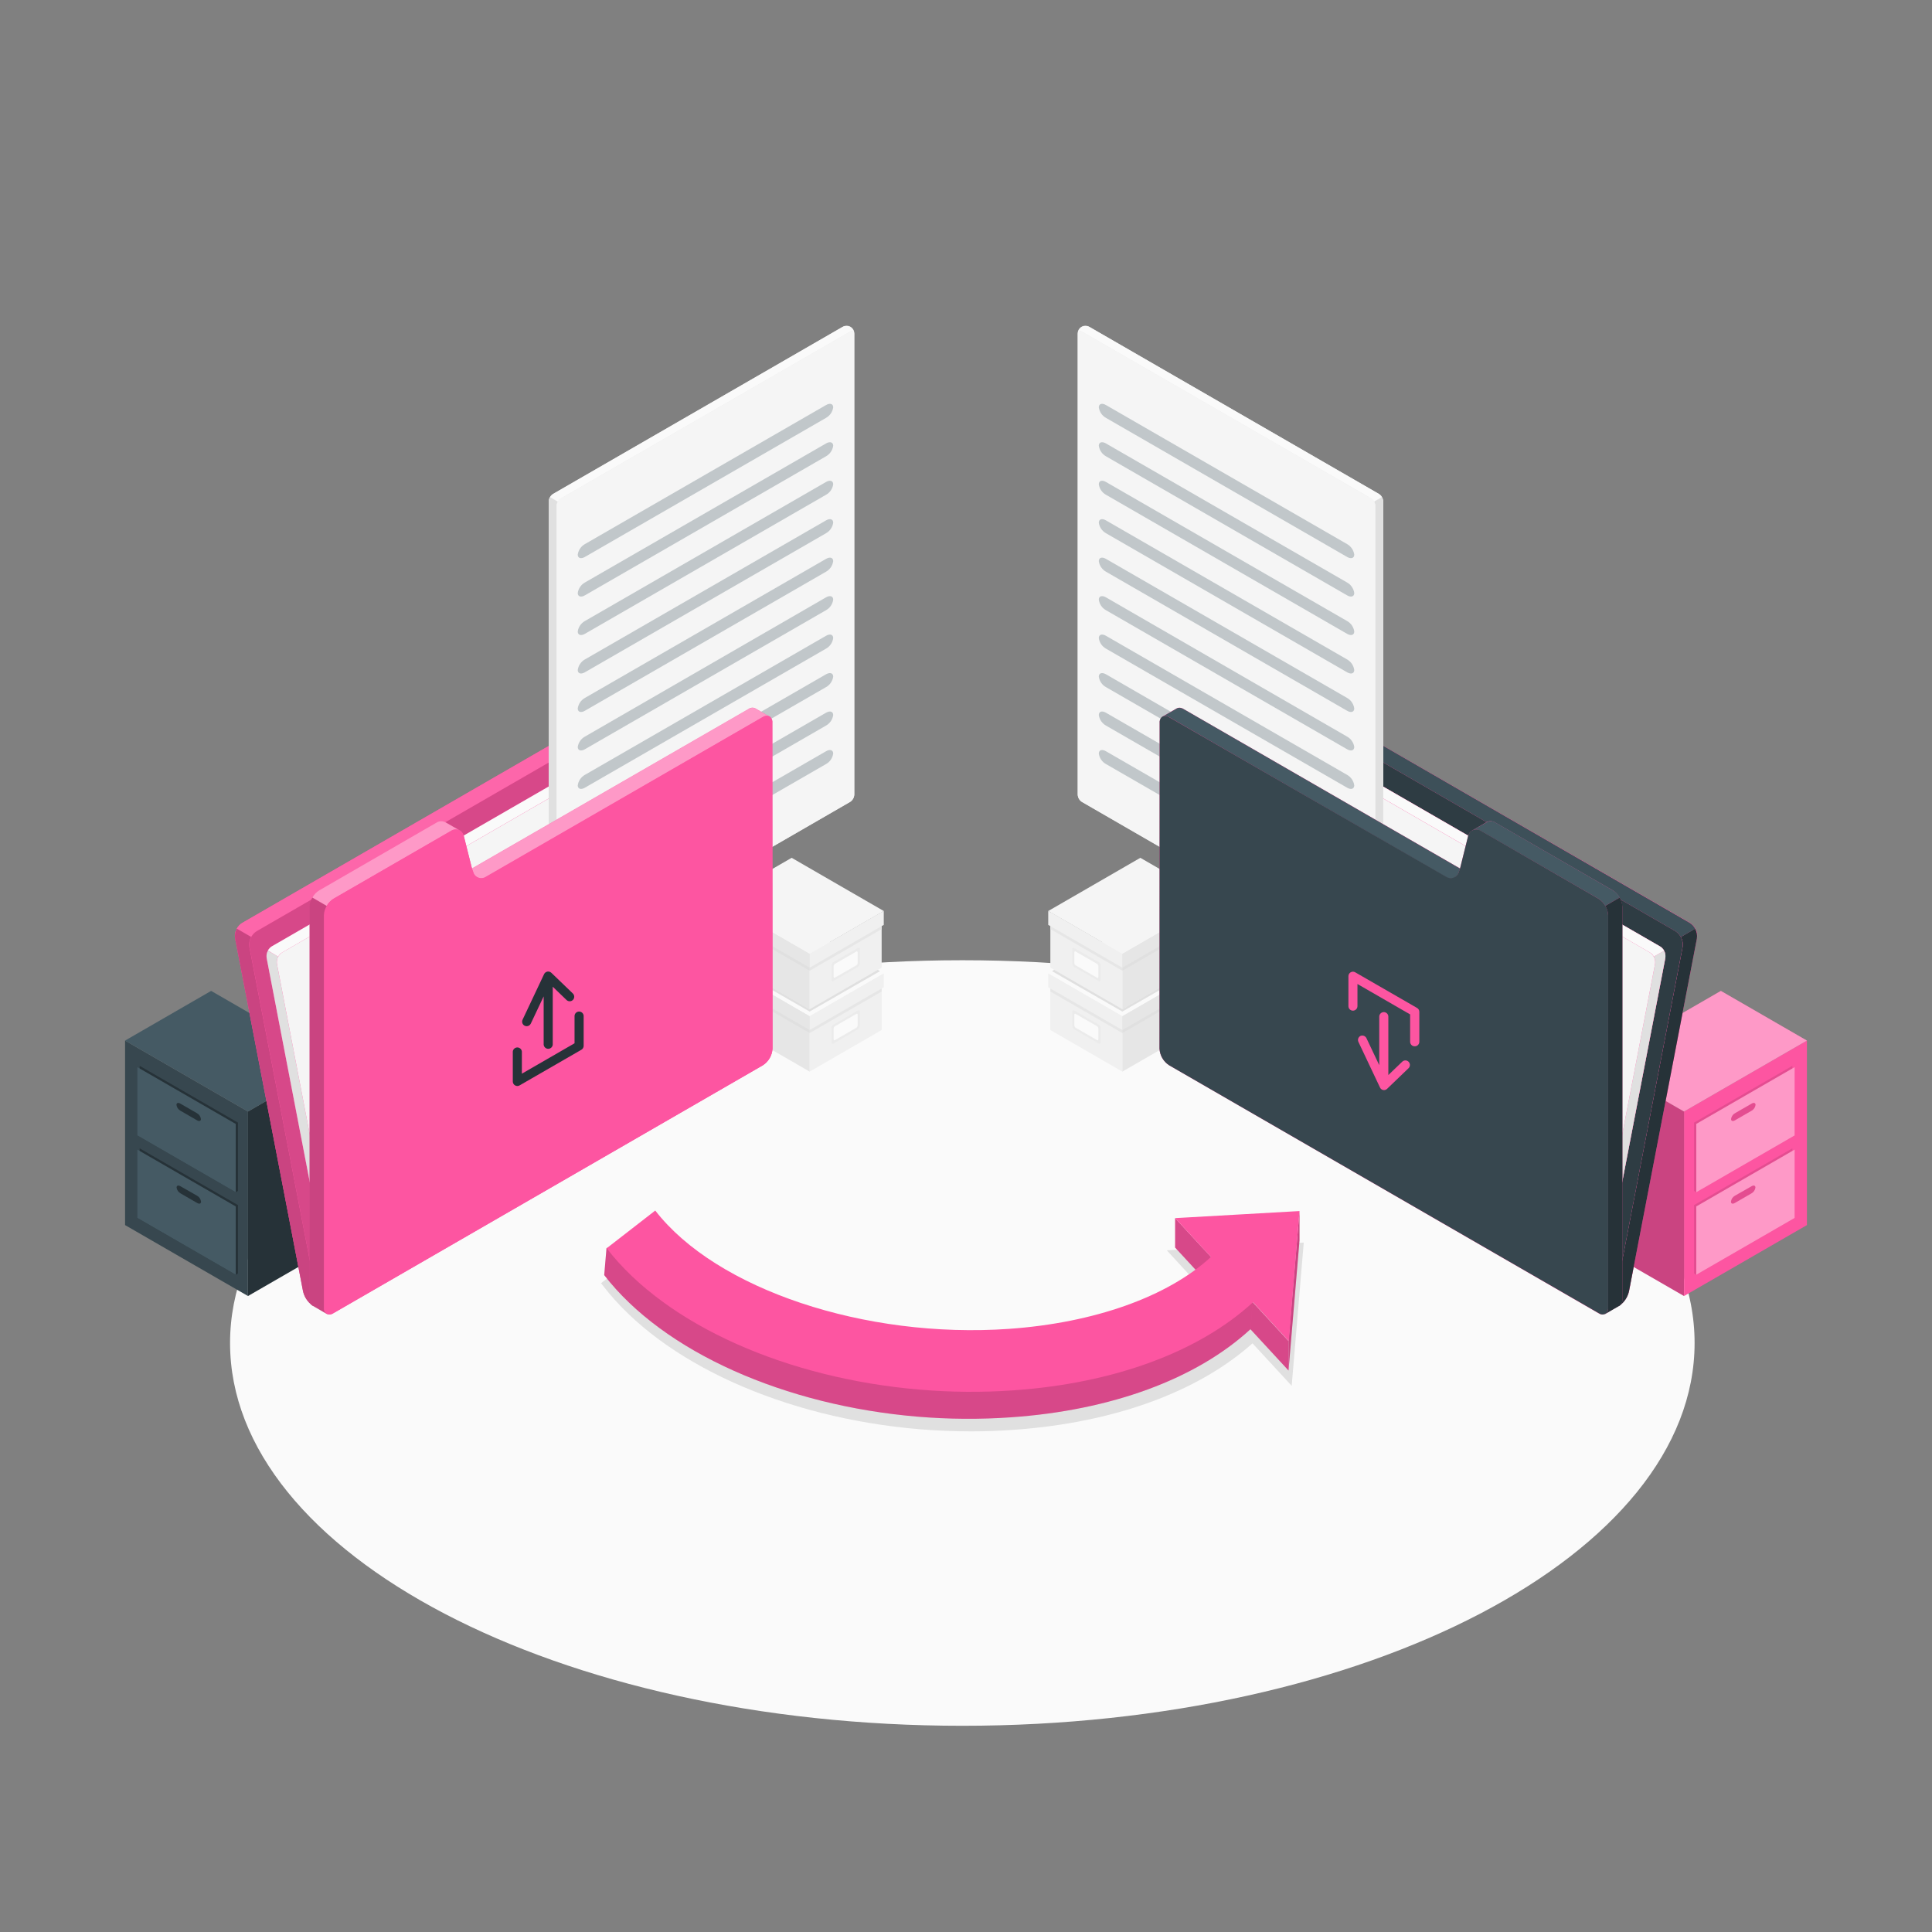 <svg width="118" height="118" viewBox="0 0 118 118" fill="none" xmlns="http://www.w3.org/2000/svg">
<rect x="0" y="0" width="118" height="118" fill="#808080" stroke="none"/>
<path d="M58.776 105.405C83.476 105.405 103.5 94.938 103.5 82.026C103.5 69.115 83.476 58.648 58.776 58.648C34.075 58.648 14.051 69.115 14.051 82.026C14.051 94.938 34.075 105.405 58.776 105.405Z" fill="#FAFAFA"/>
<path d="M59.319 87.424C58.271 87.424 57.206 87.379 56.156 87.292C47.875 86.598 40.481 83.254 36.856 78.56L36.71 78.373L40.063 75.777L40.207 75.964C43.542 80.278 51.231 83.176 59.34 83.176C60.097 83.176 60.86 83.15 61.603 83.098C66.646 82.746 71.008 81.229 73.623 78.928L71.263 76.365L79.629 75.893L78.892 84.641L76.499 82.045C73.158 85.031 67.987 86.905 61.905 87.329C61.051 87.393 60.18 87.424 59.319 87.424Z" fill="#E0E0E0"/>
<path d="M49.451 65.45V62.066L53.848 59.526V62.91L49.451 65.45Z" fill="#F0F0F0"/>
<path d="M49.451 62.066L43.957 58.891V62.276L49.451 65.45V62.066Z" fill="#E6E6E6"/>
<path d="M49.451 62.066L53.978 59.451L48.352 56.201L43.825 58.816L49.451 62.066Z" fill="#FAFAFA"/>
<path d="M49.451 62.066V62.91L53.978 60.298V59.451L49.451 62.066Z" fill="#F0F0F0"/>
<path d="M49.451 62.91L53.848 60.373V60.56L49.451 63.097V62.91Z" fill="#E6E6E6"/>
<path d="M43.825 58.816L49.451 62.066V62.91L43.825 59.663V58.816Z" fill="#E6E6E6"/>
<path d="M49.451 62.91L43.957 59.739V59.925L49.451 63.097V62.91Z" fill="#E0E0E0"/>
<path d="M50.898 62.58L52.401 61.712C52.465 61.676 52.517 61.712 52.517 61.78V62.667C52.515 62.708 52.504 62.747 52.483 62.783C52.463 62.818 52.435 62.848 52.401 62.87L50.898 63.739C50.834 63.777 50.782 63.739 50.782 63.67V62.776C50.786 62.737 50.798 62.699 50.818 62.665C50.838 62.631 50.865 62.602 50.898 62.58Z" fill="#EBEBEB"/>
<path d="M50.995 62.679L52.305 61.924C52.347 61.9 52.383 61.924 52.383 61.969V62.634C52.381 62.662 52.373 62.688 52.359 62.712C52.346 62.736 52.327 62.756 52.305 62.771L50.995 63.526C50.952 63.552 50.917 63.526 50.917 63.482V62.816C50.919 62.789 50.927 62.762 50.94 62.739C50.954 62.715 50.972 62.695 50.995 62.679Z" fill="#FAFAFA"/>
<path d="M49.451 61.641V58.257L53.848 55.717V59.102L49.451 61.641Z" fill="#F0F0F0"/>
<path d="M49.451 58.257L43.957 55.082V58.467L49.451 61.641V58.257Z" fill="#E6E6E6"/>
<path d="M49.451 58.257L53.978 55.642L48.352 52.392L43.825 55.007L49.451 58.257Z" fill="#F5F5F5"/>
<path d="M49.451 58.257V59.101L53.978 56.489V55.642L49.451 58.257Z" fill="#F0F0F0"/>
<path d="M49.451 59.102L53.848 56.565V56.748L49.451 59.288V59.102Z" fill="#E6E6E6"/>
<path d="M43.825 55.007L49.451 58.257V59.101L43.825 55.854V55.007Z" fill="#E6E6E6"/>
<path d="M49.451 59.102L43.957 55.93V56.116L49.451 59.288V59.102Z" fill="#E0E0E0"/>
<path d="M50.898 58.764L52.401 57.895C52.465 57.858 52.517 57.895 52.517 57.964V58.851C52.515 58.892 52.504 58.931 52.483 58.967C52.463 59.002 52.435 59.032 52.401 59.054L50.898 59.92C50.834 59.958 50.782 59.92 50.782 59.854V58.967C50.784 58.926 50.796 58.887 50.816 58.851C50.836 58.816 50.864 58.786 50.898 58.764Z" fill="#EBEBEB"/>
<path d="M50.995 58.87L52.305 58.115C52.347 58.089 52.383 58.115 52.383 58.16V58.825C52.381 58.852 52.373 58.879 52.36 58.902C52.346 58.925 52.327 58.945 52.305 58.96L50.995 59.708C50.952 59.732 50.917 59.708 50.917 59.663V59C50.919 58.974 50.928 58.949 50.941 58.926C50.955 58.904 50.973 58.885 50.995 58.87Z" fill="#FAFAFA"/>
<path d="M53.612 59.238L49.451 61.641L44.193 58.601L44.066 58.679L49.451 61.778L53.74 59.314L53.612 59.238Z" fill="#E0E0E0"/>
<path opacity="0.5" d="M53.612 59.238L49.451 61.641L44.193 58.601L44.066 58.679L49.451 61.778L53.74 59.314L53.612 59.238Z" fill="#E0E0E0"/>
<path d="M68.549 65.45V62.066L64.152 59.526V62.91L68.549 65.45Z" fill="#F0F0F0"/>
<path d="M68.549 62.066L74.043 58.891V62.276L68.549 65.45V62.066Z" fill="#E6E6E6"/>
<path d="M68.549 62.066L64.022 59.451L69.648 56.201L74.175 58.816L68.549 62.066Z" fill="#FAFAFA"/>
<path d="M68.549 62.066V62.91L64.022 60.298V59.451L68.549 62.066Z" fill="#F0F0F0"/>
<path d="M68.549 62.91L64.152 60.373V60.56L68.549 63.097V62.91Z" fill="#E6E6E6"/>
<path d="M74.175 58.816L68.549 62.066V62.91L74.175 59.663V58.816Z" fill="#E6E6E6"/>
<path d="M68.549 62.91L74.045 59.739L74.043 59.925L68.549 63.097V62.91Z" fill="#E0E0E0"/>
<path d="M67.102 62.58L65.608 61.712C65.544 61.676 65.492 61.712 65.492 61.78V62.667C65.494 62.708 65.506 62.747 65.526 62.783C65.546 62.818 65.574 62.848 65.608 62.87L67.111 63.739C67.175 63.777 67.227 63.739 67.227 63.67V62.776C67.223 62.736 67.209 62.697 67.188 62.663C67.166 62.629 67.136 62.601 67.102 62.58Z" fill="#EBEBEB"/>
<path d="M67.005 62.679L65.695 61.924C65.653 61.9 65.617 61.924 65.617 61.969V62.634C65.619 62.662 65.627 62.688 65.641 62.712C65.654 62.736 65.673 62.756 65.695 62.771L67.005 63.526C67.048 63.552 67.083 63.526 67.083 63.482V62.816C67.081 62.789 67.073 62.762 67.06 62.739C67.046 62.715 67.028 62.695 67.005 62.679Z" fill="#FAFAFA"/>
<path d="M68.549 61.641V58.257L64.152 55.717V59.102L68.549 61.641Z" fill="#F0F0F0"/>
<path d="M68.549 58.257L74.043 55.082V58.467L68.549 61.641V58.257Z" fill="#E6E6E6"/>
<path d="M68.549 58.257L64.022 55.642L69.648 52.392L74.175 55.007L68.549 58.257Z" fill="#F5F5F5"/>
<path d="M68.549 58.257V59.101L64.022 56.489V55.642L68.549 58.257Z" fill="#F0F0F0"/>
<path d="M68.549 59.102L64.152 56.565V56.748L68.549 59.288V59.102Z" fill="#E6E6E6"/>
<path d="M74.175 55.007L68.549 58.257V59.101L74.175 55.854V55.007Z" fill="#E6E6E6"/>
<path d="M68.549 59.102L74.045 55.93L74.043 56.116L68.549 59.288V59.102Z" fill="#E0E0E0"/>
<path d="M67.102 58.764L65.608 57.903C65.544 57.865 65.492 57.903 65.492 57.971V58.858C65.494 58.899 65.506 58.938 65.526 58.974C65.546 59.009 65.574 59.039 65.608 59.061L67.111 59.928C67.175 59.965 67.227 59.928 67.227 59.861V58.974C67.225 58.931 67.213 58.89 67.191 58.853C67.169 58.816 67.139 58.786 67.102 58.764Z" fill="#EBEBEB"/>
<path d="M67.005 58.87L65.695 58.115C65.653 58.089 65.617 58.115 65.617 58.16V58.825C65.619 58.852 65.627 58.879 65.64 58.902C65.654 58.925 65.673 58.945 65.695 58.96L67.005 59.717C67.048 59.741 67.083 59.717 67.083 59.672V59C67.081 58.974 67.072 58.949 67.059 58.926C67.045 58.904 67.027 58.885 67.005 58.87Z" fill="#FAFAFA"/>
<path d="M64.388 59.238L68.549 61.641L73.807 58.601L73.934 58.679L68.549 61.778L64.26 59.314L64.388 59.238Z" fill="#E0E0E0"/>
<path opacity="0.5" d="M64.388 59.238L68.549 61.641L73.807 58.601L73.934 58.679L68.549 61.778L64.26 59.314L64.388 59.238Z" fill="#E0E0E0"/>
<path d="M15.146 79.157L20.402 76.124V64.855L15.146 67.888V79.157Z" fill="#263238"/>
<path d="M15.146 67.888L7.639 63.555V74.824L15.146 79.157V67.888Z" fill="#37474F"/>
<path d="M7.639 63.555L15.146 67.888L20.402 64.855L12.895 60.52L7.639 63.555Z" fill="#455A64"/>
<path d="M14.535 73.604L8.529 70.137V74.309L8.39 74.39L14.396 77.856L14.535 77.776V73.604Z" fill="#263238"/>
<path d="M14.396 73.684L8.39 70.215V74.39L14.396 77.856V73.684Z" fill="#455A64"/>
<path d="M12.036 73.03L11.021 72.452C10.889 72.374 10.785 72.409 10.785 72.53C10.794 72.603 10.82 72.674 10.861 72.735C10.902 72.796 10.957 72.847 11.021 72.884L12.043 73.474C12.175 73.552 12.279 73.516 12.279 73.396C12.271 73.32 12.245 73.247 12.203 73.183C12.16 73.119 12.103 73.067 12.036 73.03Z" fill="#263238"/>
<path d="M14.535 68.565L8.529 65.098V69.271L8.39 69.351L14.396 72.818L14.535 72.737V68.565Z" fill="#263238"/>
<path d="M14.396 68.645L8.39 65.178V69.351L14.396 72.818V68.645Z" fill="#455A64"/>
<path d="M12.036 67.994L11.014 67.404C10.882 67.326 10.778 67.362 10.778 67.482C10.787 67.555 10.813 67.625 10.854 67.687C10.895 67.748 10.95 67.799 11.014 67.836L12.036 68.426C12.168 68.504 12.272 68.468 12.272 68.348C12.263 68.275 12.237 68.204 12.196 68.143C12.155 68.081 12.1 68.03 12.036 67.994Z" fill="#263238"/>
<path d="M102.854 79.157L97.598 76.124V64.855L102.854 67.888V79.157Z" fill="#FD55A1"/>
<g opacity="0.2">
<path d="M102.854 79.157L97.598 76.124V64.855L102.854 67.888V79.157Z" fill="black"/>
</g>
<path d="M102.854 67.888L110.361 63.555V74.824L102.854 79.157V67.888Z" fill="#FD55A1"/>
<path d="M110.361 63.555L102.854 67.888L97.598 64.855L105.105 60.52L110.361 63.555Z" fill="#FD55A1"/>
<g opacity="0.4">
<path d="M110.361 63.555L102.854 67.888L97.598 64.855L105.105 60.52L110.361 63.555Z" fill="white"/>
</g>
<path d="M103.467 73.604L109.471 70.137V74.309L109.608 74.39L103.604 77.856L103.465 77.776L103.467 73.604Z" fill="#FD55A1"/>
<g opacity="0.1">
<path d="M103.467 73.604L109.471 70.137V74.309L109.608 74.39L103.604 77.856L103.465 77.776L103.467 73.604Z" fill="black"/>
</g>
<path d="M103.604 73.684L109.61 70.215L109.608 74.39L103.604 77.856V73.684Z" fill="#FD55A1"/>
<g opacity="0.4">
<path d="M103.604 73.684L109.61 70.215L109.608 74.39L103.604 77.856V73.684Z" fill="white"/>
</g>
<path d="M105.964 73.03L106.979 72.452C107.111 72.374 107.215 72.409 107.215 72.53C107.206 72.603 107.18 72.674 107.139 72.735C107.098 72.796 107.043 72.847 106.979 72.884L105.957 73.474C105.825 73.552 105.721 73.516 105.721 73.396C105.729 73.32 105.755 73.247 105.797 73.183C105.84 73.119 105.897 73.067 105.964 73.03Z" fill="#FD55A1"/>
<g opacity="0.1">
<path d="M105.964 73.03L106.979 72.452C107.111 72.374 107.215 72.409 107.215 72.53C107.206 72.603 107.18 72.674 107.139 72.735C107.098 72.796 107.043 72.847 106.979 72.884L105.957 73.474C105.825 73.552 105.721 73.516 105.721 73.396C105.729 73.32 105.755 73.247 105.797 73.183C105.84 73.119 105.897 73.067 105.964 73.03Z" fill="black"/>
</g>
<path d="M103.467 68.565L109.471 65.098V69.271L109.608 69.351L103.604 72.818L103.465 72.737L103.467 68.565Z" fill="#FD55A1"/>
<g opacity="0.1">
<path d="M103.467 68.565L109.471 65.098V69.271L109.608 69.351L103.604 72.818L103.465 72.737L103.467 68.565Z" fill="black"/>
</g>
<path d="M103.604 68.645L109.61 65.178L109.608 69.351L103.604 72.818V68.645Z" fill="#FD55A1"/>
<g opacity="0.4">
<path d="M103.604 68.645L109.61 65.178L109.608 69.351L103.604 72.818V68.645Z" fill="white"/>
</g>
<path d="M105.964 67.994L106.986 67.404C107.118 67.326 107.222 67.362 107.222 67.482C107.213 67.555 107.187 67.625 107.146 67.687C107.105 67.748 107.05 67.799 106.986 67.836L105.964 68.426C105.832 68.504 105.728 68.468 105.728 68.348C105.737 68.275 105.763 68.204 105.804 68.143C105.845 68.081 105.9 68.03 105.964 67.994Z" fill="#FD55A1"/>
<g opacity="0.1">
<path d="M105.964 67.994L106.986 67.404C107.118 67.326 107.222 67.362 107.222 67.482C107.213 67.555 107.187 67.625 107.146 67.687C107.105 67.748 107.05 67.799 106.986 67.836L105.964 68.426C105.832 68.504 105.728 68.468 105.728 68.348C105.737 68.275 105.763 68.204 105.804 68.143C105.845 68.081 105.9 68.03 105.964 67.994Z" fill="black"/>
</g>
<path d="M71.881 64.607L96.448 78.793L97.942 79.655L98.011 79.69C98.051 79.71 98.093 79.727 98.136 79.74C98.186 79.76 98.238 79.774 98.292 79.782C98.326 79.791 98.361 79.797 98.395 79.801C98.402 79.804 98.41 79.804 98.417 79.801C98.461 79.803 98.505 79.803 98.549 79.801C98.684 79.806 98.819 79.777 98.941 79.716C99.231 79.499 99.43 79.182 99.5 78.826L103.639 57.317C103.649 57.271 103.654 57.223 103.654 57.176C103.657 57.137 103.657 57.099 103.654 57.06C103.645 57.001 103.632 56.942 103.613 56.886C103.592 56.828 103.568 56.771 103.54 56.715L103.479 56.614C103.453 56.578 103.424 56.543 103.394 56.51C103.367 56.482 103.339 56.455 103.309 56.43C103.277 56.405 103.244 56.382 103.21 56.361L77.141 41.321C77.119 41.308 77.096 41.296 77.073 41.286L77 41.253C76.988 41.248 76.977 41.243 76.964 41.241C76.933 41.236 76.901 41.236 76.87 41.241C76.698 41.277 76.537 41.352 76.398 41.458L75.82 41.798C75.775 41.816 75.735 41.844 75.704 41.881C75.655 41.93 75.619 41.991 75.598 42.058C75.587 42.087 75.579 42.117 75.574 42.147L71.433 63.654C71.408 63.839 71.437 64.027 71.517 64.197C71.596 64.365 71.723 64.508 71.881 64.607Z" fill="#FD55A1"/>
<path d="M71.881 64.607L96.448 78.793L97.942 79.655L98.011 79.69C98.051 79.71 98.093 79.727 98.136 79.74C98.186 79.76 98.238 79.774 98.292 79.782C98.326 79.791 98.361 79.797 98.395 79.801C98.402 79.804 98.41 79.804 98.417 79.801C98.461 79.803 98.505 79.803 98.549 79.801C98.684 79.806 98.819 79.777 98.941 79.716C99.231 79.499 99.43 79.182 99.5 78.826L103.639 57.317C103.649 57.271 103.654 57.223 103.654 57.176C103.657 57.137 103.657 57.099 103.654 57.06C103.645 57.001 103.632 56.942 103.613 56.886C103.592 56.828 103.568 56.771 103.54 56.715L103.479 56.614C103.453 56.578 103.424 56.543 103.394 56.51C103.367 56.482 103.339 56.455 103.309 56.43C103.277 56.405 103.244 56.382 103.21 56.361L77.141 41.321C77.119 41.308 77.096 41.296 77.073 41.286L77 41.253C76.988 41.248 76.977 41.243 76.964 41.241C76.933 41.236 76.901 41.236 76.87 41.241C76.698 41.277 76.537 41.352 76.398 41.458L75.82 41.798C75.775 41.816 75.735 41.844 75.704 41.881C75.655 41.93 75.619 41.991 75.598 42.058C75.587 42.087 75.579 42.117 75.574 42.147L71.433 63.654C71.408 63.839 71.437 64.027 71.517 64.197C71.596 64.365 71.723 64.508 71.881 64.607Z" fill="#FD55A1"/>
<path d="M98.011 79.69C98.154 79.763 98.311 79.804 98.472 79.811C98.632 79.817 98.792 79.788 98.941 79.725C99.231 79.509 99.43 79.192 99.5 78.836L103.639 57.327C103.672 57.118 103.634 56.905 103.531 56.72L102.66 57.225C102.763 57.41 102.802 57.623 102.771 57.832L98.624 79.343C98.618 79.412 98.596 79.479 98.558 79.537C98.521 79.596 98.469 79.644 98.409 79.678C98.349 79.713 98.281 79.731 98.211 79.734C98.142 79.736 98.073 79.721 98.011 79.69Z" fill="#263238"/>
<path d="M76.407 41.449L75.829 41.788C75.899 41.758 75.976 41.745 76.052 41.752C76.129 41.758 76.202 41.784 76.266 41.826L102.325 56.876C102.464 56.961 102.578 57.083 102.653 57.228L103.531 56.723L103.469 56.621C103.443 56.585 103.415 56.55 103.385 56.517C103.33 56.459 103.268 56.41 103.2 56.369L77.141 41.321C77.096 41.295 77.049 41.272 77 41.253C76.988 41.248 76.977 41.243 76.964 41.241C76.933 41.236 76.901 41.236 76.87 41.241C76.703 41.276 76.545 41.347 76.407 41.449Z" fill="#37474F"/>
<path opacity="0.5" d="M76.407 41.449L75.829 41.788C75.899 41.758 75.976 41.745 76.052 41.752C76.129 41.758 76.202 41.784 76.266 41.826L102.325 56.876C102.464 56.961 102.578 57.083 102.653 57.228L103.531 56.723L103.469 56.621C103.443 56.585 103.415 56.55 103.385 56.517C103.33 56.459 103.268 56.41 103.2 56.369L77.141 41.321C77.096 41.295 77.049 41.272 77 41.253C76.988 41.248 76.977 41.243 76.964 41.241C76.933 41.236 76.901 41.236 76.87 41.241C76.703 41.276 76.545 41.347 76.407 41.449Z" fill="#455A64"/>
<path d="M98.624 79.341L102.764 57.834C102.79 57.649 102.763 57.46 102.685 57.289C102.607 57.119 102.482 56.975 102.325 56.874L76.266 41.829C76.204 41.784 76.131 41.756 76.055 41.748C75.979 41.74 75.902 41.753 75.833 41.785C75.763 41.816 75.703 41.866 75.659 41.928C75.615 41.991 75.588 42.064 75.581 42.14L71.442 63.649C71.415 63.834 71.443 64.024 71.52 64.194C71.598 64.364 71.723 64.508 71.881 64.61L97.94 79.655C98.002 79.699 98.075 79.726 98.151 79.733C98.227 79.741 98.304 79.728 98.373 79.696C98.442 79.664 98.502 79.614 98.546 79.552C98.591 79.49 98.617 79.417 98.624 79.341Z" fill="#FD55A1"/>
<path d="M98.624 79.341L102.764 57.834C102.79 57.649 102.763 57.46 102.685 57.289C102.607 57.119 102.482 56.975 102.325 56.874L76.266 41.829C76.204 41.784 76.131 41.756 76.055 41.748C75.979 41.74 75.902 41.753 75.833 41.785C75.763 41.816 75.703 41.866 75.659 41.928C75.615 41.991 75.588 42.064 75.581 42.14L71.442 63.649C71.415 63.834 71.443 64.024 71.52 64.194C71.598 64.364 71.723 64.508 71.881 64.61L97.94 79.655C98.002 79.699 98.075 79.726 98.151 79.733C98.227 79.741 98.304 79.728 98.373 79.696C98.442 79.664 98.502 79.614 98.546 79.552C98.591 79.49 98.617 79.417 98.624 79.341Z" fill="#37474F"/>
<path opacity="0.5" d="M98.624 79.341L102.764 57.834C102.79 57.649 102.763 57.46 102.685 57.289C102.607 57.119 102.482 56.975 102.325 56.874L76.266 41.829C76.204 41.784 76.131 41.756 76.055 41.748C75.979 41.74 75.902 41.753 75.833 41.785C75.763 41.816 75.703 41.866 75.659 41.928C75.615 41.991 75.588 42.064 75.581 42.14L71.442 63.649C71.415 63.834 71.443 64.024 71.52 64.194C71.598 64.364 71.723 64.508 71.881 64.61L97.94 79.655C98.002 79.699 98.075 79.726 98.151 79.733C98.227 79.741 98.304 79.728 98.373 79.696C98.442 79.664 98.502 79.614 98.546 79.552C98.591 79.49 98.617 79.417 98.624 79.341Z" fill="#263238"/>
<path d="M78.869 63.739L96.543 73.944L97.617 74.564L97.666 74.59C97.695 74.604 97.725 74.616 97.756 74.626C97.793 74.639 97.831 74.65 97.869 74.656C97.893 74.662 97.918 74.666 97.942 74.668C97.945 74.669 97.948 74.67 97.951 74.67C97.954 74.67 97.956 74.669 97.959 74.668C97.99 74.67 98.022 74.67 98.053 74.668C98.151 74.671 98.249 74.649 98.337 74.604C98.545 74.448 98.688 74.22 98.738 73.965L101.716 58.502C101.719 58.468 101.719 58.434 101.716 58.401C101.718 58.372 101.718 58.344 101.716 58.316C101.711 58.272 101.702 58.23 101.688 58.188C101.673 58.147 101.655 58.107 101.636 58.068C101.622 58.044 101.607 58.018 101.591 57.995C101.573 57.968 101.553 57.944 101.53 57.922C101.512 57.899 101.491 57.879 101.468 57.862C101.447 57.844 101.424 57.828 101.4 57.813L82.654 46.988L82.6 46.964L82.546 46.94C82.538 46.939 82.53 46.939 82.522 46.94C82.499 46.937 82.476 46.937 82.454 46.94C82.332 46.968 82.219 47.022 82.121 47.099L81.706 47.334C81.673 47.348 81.644 47.368 81.621 47.394C81.586 47.43 81.56 47.473 81.545 47.521C81.538 47.542 81.532 47.563 81.529 47.585L78.55 63.059C78.534 63.191 78.556 63.325 78.612 63.445C78.668 63.565 78.757 63.667 78.869 63.739Z" fill="#FD55A1"/>
<path d="M78.869 63.739L96.543 73.944L97.617 74.564L97.666 74.59C97.695 74.604 97.725 74.616 97.756 74.626C97.793 74.639 97.831 74.65 97.869 74.656C97.893 74.662 97.918 74.666 97.942 74.668C97.945 74.669 97.948 74.67 97.951 74.67C97.954 74.67 97.956 74.669 97.959 74.668C97.99 74.67 98.022 74.67 98.053 74.668C98.151 74.671 98.249 74.649 98.337 74.604C98.545 74.448 98.688 74.22 98.738 73.965L101.716 58.502C101.719 58.468 101.719 58.434 101.716 58.401C101.718 58.372 101.718 58.344 101.716 58.316C101.711 58.272 101.702 58.23 101.688 58.188C101.673 58.147 101.655 58.107 101.636 58.068C101.622 58.044 101.607 58.018 101.591 57.995C101.573 57.968 101.553 57.944 101.53 57.922C101.512 57.899 101.491 57.879 101.468 57.862C101.447 57.844 101.424 57.828 101.4 57.813L82.654 46.988L82.6 46.964L82.546 46.94C82.538 46.939 82.53 46.939 82.522 46.94C82.499 46.937 82.476 46.937 82.454 46.94C82.332 46.968 82.219 47.022 82.121 47.099L81.706 47.334C81.673 47.348 81.644 47.368 81.621 47.394C81.586 47.43 81.56 47.473 81.545 47.521C81.538 47.542 81.532 47.563 81.529 47.585L78.55 63.059C78.534 63.191 78.556 63.325 78.612 63.445C78.668 63.565 78.757 63.667 78.869 63.739Z" fill="#FD55A1"/>
<path d="M97.666 74.59C97.77 74.642 97.883 74.672 97.999 74.676C98.115 74.68 98.23 74.659 98.337 74.614C98.545 74.457 98.688 74.23 98.738 73.974L101.716 58.502C101.737 58.352 101.71 58.199 101.638 58.065L101.008 58.429C101.083 58.561 101.111 58.715 101.088 58.865L98.108 74.34C98.103 74.39 98.087 74.438 98.06 74.48C98.033 74.522 97.997 74.557 97.953 74.582C97.91 74.606 97.861 74.62 97.811 74.622C97.761 74.623 97.711 74.612 97.666 74.59Z" fill="#E0E0E0"/>
<path d="M82.128 47.08L81.713 47.316C81.763 47.293 81.817 47.284 81.872 47.289C81.927 47.294 81.979 47.313 82.024 47.344L100.772 58.176C100.873 58.236 100.955 58.324 101.008 58.429L101.64 58.065C101.626 58.042 101.612 58.016 101.596 57.992C101.578 57.966 101.557 57.941 101.534 57.919C101.497 57.877 101.453 57.84 101.404 57.811L82.654 46.988C82.621 46.969 82.586 46.952 82.55 46.938C82.543 46.937 82.535 46.937 82.527 46.938C82.504 46.935 82.481 46.935 82.458 46.938C82.339 46.961 82.227 47.009 82.128 47.08Z" fill="#FAFAFA"/>
<path d="M98.108 74.34L101.086 58.865C101.104 58.733 101.084 58.597 101.028 58.475C100.972 58.353 100.882 58.249 100.77 58.176L82.024 47.351C81.979 47.318 81.925 47.298 81.87 47.294C81.814 47.288 81.758 47.299 81.707 47.323C81.657 47.347 81.614 47.384 81.583 47.431C81.552 47.477 81.534 47.531 81.531 47.587L78.555 63.062C78.537 63.194 78.556 63.33 78.612 63.452C78.668 63.574 78.757 63.677 78.869 63.751L97.617 74.576C97.662 74.608 97.715 74.627 97.77 74.632C97.826 74.637 97.882 74.626 97.932 74.602C97.982 74.578 98.024 74.541 98.055 74.495C98.086 74.449 98.104 74.395 98.108 74.34Z" fill="#F5F5F5"/>
<path d="M84.252 59.189C84.323 59.141 84.381 59.076 84.422 59.001C84.463 58.926 84.486 58.842 84.488 58.757V30.619C84.484 30.53 84.458 30.444 84.414 30.367C84.369 30.291 84.308 30.225 84.233 30.177L66.552 19.973C66.479 19.924 66.393 19.897 66.305 19.894C66.217 19.892 66.13 19.914 66.054 19.958C65.978 20.002 65.916 20.067 65.875 20.144C65.833 20.222 65.815 20.31 65.82 20.398V48.536C65.825 48.624 65.85 48.71 65.895 48.787C65.939 48.864 66.001 48.929 66.075 48.977L83.745 59.182C83.822 59.224 83.909 59.246 83.997 59.248C84.086 59.249 84.173 59.229 84.252 59.189Z" fill="#EBEBEB"/>
<path d="M65.823 20.353C65.846 20.223 65.95 20.178 66.078 20.251L83.749 30.444C83.825 30.491 83.887 30.557 83.929 30.635L84.401 30.359C84.357 30.281 84.294 30.214 84.219 30.166L66.552 19.975C66.475 19.936 66.39 19.916 66.304 19.916C66.218 19.916 66.133 19.936 66.056 19.975C65.994 20.019 65.942 20.076 65.902 20.14C65.861 20.205 65.835 20.277 65.823 20.353Z" fill="#FAFAFA"/>
<path d="M83.78 59.198C83.852 59.231 83.931 59.249 84.01 59.249C84.09 59.249 84.168 59.231 84.24 59.198C84.311 59.15 84.369 59.086 84.41 59.011C84.451 58.935 84.474 58.852 84.476 58.766V30.619C84.473 30.53 84.448 30.444 84.403 30.369L83.931 30.645C83.978 30.72 84.004 30.806 84.007 30.895V59.033C84.016 59.182 83.905 59.252 83.78 59.198Z" fill="#E0E0E0"/>
<path d="M83.747 59.182L66.08 48.977C66.006 48.929 65.944 48.864 65.899 48.787C65.855 48.71 65.83 48.624 65.825 48.536V20.398C65.825 20.235 65.938 20.162 66.08 20.251L83.747 30.444C83.821 30.492 83.883 30.557 83.928 30.634C83.972 30.711 83.997 30.797 84.002 30.885V59.033C84.002 59.196 83.889 59.262 83.747 59.182Z" fill="#F5F5F5"/>
<g opacity="0.3">
<path d="M82.713 43.271C82.713 43.488 82.517 43.551 82.279 43.412L67.546 34.916C67.429 34.85 67.329 34.757 67.254 34.646C67.178 34.535 67.13 34.407 67.111 34.274C67.111 34.057 67.307 33.993 67.546 34.133L82.279 42.629C82.396 42.695 82.496 42.788 82.571 42.899C82.646 43.01 82.695 43.138 82.713 43.271Z" fill="#455A64"/>
<path d="M82.713 45.621C82.713 45.836 82.517 45.9 82.279 45.763L67.546 37.267C67.428 37.201 67.328 37.108 67.253 36.997C67.177 36.886 67.129 36.758 67.111 36.625C67.111 36.408 67.307 36.346 67.546 36.483L82.279 44.991C82.395 45.056 82.494 45.146 82.569 45.256C82.645 45.365 82.694 45.49 82.713 45.621Z" fill="#455A64"/>
<path d="M82.713 47.969C82.713 48.187 82.517 48.25 82.279 48.111L67.546 39.615C67.429 39.548 67.329 39.456 67.254 39.345C67.178 39.233 67.13 39.106 67.111 38.973C67.111 38.756 67.307 38.692 67.546 38.831L82.279 47.327C82.396 47.394 82.496 47.486 82.571 47.598C82.646 47.709 82.695 47.836 82.713 47.969Z" fill="#455A64"/>
<path d="M82.713 50.32C82.713 50.537 82.517 50.598 82.279 50.462L67.546 41.965C67.428 41.9 67.328 41.807 67.253 41.696C67.177 41.584 67.129 41.457 67.111 41.324C67.111 41.109 67.307 41.045 67.546 41.182L82.279 49.69C82.395 49.755 82.494 49.845 82.569 49.955C82.645 50.064 82.694 50.189 82.713 50.32Z" fill="#455A64"/>
<path d="M82.713 36.221C82.713 36.438 82.517 36.502 82.279 36.363L67.546 27.867C67.429 27.8 67.329 27.708 67.254 27.597C67.178 27.485 67.13 27.358 67.111 27.225C67.111 27.008 67.307 26.944 67.546 27.083L82.279 35.579C82.396 35.646 82.496 35.738 82.571 35.85C82.646 35.961 82.695 36.088 82.713 36.221Z" fill="#455A64"/>
<path d="M82.713 38.572C82.713 38.789 82.517 38.85 82.279 38.713L67.546 30.217C67.428 30.151 67.328 30.059 67.253 29.948C67.177 29.836 67.129 29.709 67.111 29.576C67.111 29.361 67.307 29.297 67.546 29.436L82.279 37.932C82.396 37.998 82.496 38.09 82.571 38.201C82.646 38.312 82.695 38.439 82.713 38.572Z" fill="#455A64"/>
<path d="M82.713 33.875C82.713 34.093 82.517 34.156 82.279 34.017L67.546 25.521C67.429 25.454 67.329 25.362 67.254 25.251C67.178 25.139 67.13 25.012 67.111 24.879C67.111 24.662 67.307 24.598 67.546 24.738L82.279 33.233C82.396 33.3 82.496 33.392 82.571 33.504C82.646 33.615 82.695 33.742 82.713 33.875Z" fill="#455A64"/>
<path d="M82.713 40.922C82.713 41.137 82.517 41.201 82.279 41.062L67.546 32.566C67.429 32.499 67.329 32.407 67.253 32.295C67.178 32.184 67.129 32.057 67.111 31.924C67.111 31.707 67.307 31.643 67.546 31.782L82.279 40.278C82.396 40.345 82.496 40.438 82.572 40.549C82.647 40.661 82.695 40.789 82.713 40.922Z" fill="#455A64"/>
<path d="M82.713 52.67C82.713 52.885 82.517 52.949 82.279 52.81L67.546 44.314C67.429 44.247 67.329 44.155 67.254 44.043C67.178 43.932 67.13 43.805 67.111 43.672C67.111 43.455 67.307 43.391 67.546 43.53L82.279 52.026C82.396 52.093 82.496 52.186 82.572 52.297C82.647 52.409 82.695 52.537 82.713 52.67Z" fill="#455A64"/>
<path d="M82.713 55.019C82.713 55.236 82.517 55.3 82.279 55.16L67.546 46.664C67.428 46.598 67.328 46.506 67.253 46.394C67.177 46.283 67.129 46.156 67.111 46.022C67.111 45.808 67.307 45.744 67.546 45.883L82.279 54.379C82.396 54.445 82.496 54.537 82.571 54.648C82.646 54.759 82.695 54.886 82.713 55.019Z" fill="#455A64"/>
</g>
<path d="M70.828 44.144C70.822 44.074 70.833 44.003 70.861 43.939C70.889 43.874 70.933 43.818 70.989 43.776C71.001 43.766 71.015 43.757 71.029 43.75L71.874 43.259C71.94 43.229 72.013 43.217 72.085 43.224C72.157 43.232 72.226 43.258 72.284 43.301L89.175 53.041L89.668 51.056C89.704 50.923 89.788 50.807 89.904 50.733L90.782 50.221C90.864 50.174 90.957 50.151 91.051 50.154C91.145 50.156 91.236 50.184 91.316 50.235L98.502 54.382C98.672 54.492 98.814 54.642 98.915 54.818C99.017 54.994 99.076 55.191 99.087 55.394V79.36C99.094 79.43 99.083 79.5 99.055 79.564C99.028 79.629 98.984 79.685 98.929 79.728L98.025 80.254C97.96 80.28 97.889 80.289 97.819 80.28C97.75 80.272 97.683 80.246 97.626 80.205L71.402 65.061C71.231 64.95 71.09 64.8 70.988 64.624C70.886 64.448 70.828 64.251 70.817 64.048L70.828 44.144Z" fill="#FD55A1"/>
<path d="M89.916 50.724C89.998 50.68 90.089 50.66 90.181 50.664C90.273 50.668 90.363 50.697 90.44 50.747L97.633 54.894C97.805 55.003 97.947 55.153 98.046 55.33L98.922 54.821C98.824 54.642 98.682 54.491 98.509 54.384L91.332 50.237C91.252 50.187 91.16 50.159 91.066 50.156C90.972 50.154 90.879 50.177 90.796 50.223L89.916 50.724Z" fill="#455A64"/>
<path d="M71.036 43.75C71.1 43.73 71.168 43.724 71.235 43.734C71.302 43.744 71.365 43.769 71.421 43.806L88.321 53.572C88.389 53.618 88.468 53.646 88.55 53.654C88.632 53.663 88.714 53.652 88.791 53.621C88.868 53.591 88.936 53.542 88.989 53.48C89.043 53.418 89.081 53.343 89.099 53.263L89.177 53.05L72.289 43.308C72.211 43.26 72.121 43.233 72.03 43.23C71.977 43.23 71.925 43.243 71.879 43.268L71.036 43.75Z" fill="#455A64"/>
<path d="M70.828 44.146L70.817 64.048C70.828 64.251 70.886 64.448 70.988 64.624C71.09 64.8 71.231 64.95 71.402 65.061L97.704 80.24C97.757 80.27 97.816 80.286 97.877 80.286C97.937 80.286 97.997 80.27 98.049 80.24C98.102 80.209 98.145 80.166 98.175 80.113C98.205 80.06 98.221 80.001 98.221 79.94V55.906C98.214 55.703 98.156 55.506 98.051 55.333C97.951 55.155 97.81 55.005 97.638 54.896L90.449 50.74C90.372 50.69 90.282 50.662 90.191 50.658C90.099 50.654 90.007 50.674 89.925 50.716H89.909C89.792 50.79 89.708 50.906 89.673 51.04L89.18 53.022L89.102 53.237C89.083 53.317 89.045 53.392 88.992 53.454C88.938 53.517 88.87 53.565 88.793 53.595C88.717 53.626 88.634 53.637 88.552 53.629C88.47 53.62 88.392 53.592 88.323 53.546L71.414 43.809C71.359 43.77 71.295 43.745 71.229 43.736C71.163 43.726 71.095 43.731 71.031 43.752L71.008 43.766H70.993C70.935 43.81 70.889 43.868 70.861 43.934C70.832 44.001 70.82 44.074 70.828 44.146Z" fill="#37474F"/>
<path d="M83.086 63.274C83.153 63.243 83.229 63.24 83.298 63.264C83.368 63.289 83.424 63.34 83.457 63.406L84.24 65.058V62.12C84.237 62.081 84.241 62.042 84.254 62.006C84.266 61.969 84.286 61.935 84.312 61.907C84.338 61.878 84.37 61.855 84.405 61.84C84.441 61.824 84.479 61.816 84.517 61.816C84.556 61.816 84.594 61.824 84.63 61.84C84.665 61.855 84.697 61.878 84.723 61.907C84.749 61.935 84.769 61.969 84.781 62.006C84.794 62.042 84.798 62.081 84.795 62.12V65.66L85.64 64.848C85.665 64.822 85.696 64.801 85.729 64.787C85.763 64.773 85.799 64.766 85.836 64.766C85.872 64.766 85.908 64.773 85.942 64.787C85.975 64.801 86.006 64.822 86.031 64.848C86.083 64.9 86.112 64.971 86.112 65.044C86.112 65.117 86.083 65.188 86.031 65.24L84.719 66.502C84.688 66.532 84.651 66.554 84.61 66.567C84.569 66.58 84.526 66.583 84.483 66.576C84.44 66.568 84.4 66.549 84.365 66.522C84.33 66.495 84.303 66.46 84.285 66.42L82.971 63.642C82.939 63.578 82.933 63.503 82.954 63.435C82.976 63.366 83.023 63.309 83.086 63.274Z" fill="#FD55A1"/>
<path d="M86.404 63.904C86.368 63.904 86.332 63.898 86.298 63.884C86.264 63.87 86.233 63.85 86.207 63.824C86.182 63.798 86.161 63.768 86.147 63.734C86.133 63.7 86.126 63.664 86.126 63.628V61.957L82.909 60.1V61.452C82.909 61.525 82.88 61.596 82.828 61.647C82.776 61.699 82.706 61.728 82.633 61.728C82.56 61.728 82.49 61.699 82.438 61.647C82.386 61.596 82.357 61.525 82.357 61.452V59.621C82.357 59.573 82.37 59.526 82.394 59.484C82.418 59.443 82.452 59.409 82.494 59.385C82.536 59.36 82.584 59.347 82.633 59.347C82.682 59.347 82.73 59.36 82.772 59.385L86.548 61.561C86.59 61.584 86.625 61.619 86.649 61.66C86.674 61.702 86.687 61.749 86.688 61.797V63.626C86.688 63.663 86.681 63.699 86.666 63.734C86.652 63.768 86.631 63.799 86.605 63.825C86.579 63.851 86.547 63.871 86.513 63.885C86.478 63.898 86.441 63.905 86.404 63.904Z" fill="#FD55A1"/>
<path d="M98.006 80.261C98.015 80.263 98.023 80.263 98.032 80.261L98.936 79.737C98.991 79.693 99.034 79.636 99.062 79.571C99.089 79.506 99.1 79.435 99.094 79.364V55.396C99.087 55.193 99.028 54.994 98.922 54.82L98.046 55.33C98.152 55.504 98.212 55.702 98.219 55.906V79.945C98.219 80.013 98.199 80.079 98.161 80.136C98.123 80.192 98.069 80.236 98.006 80.261Z" fill="#263238"/>
<path d="M46.119 64.607L21.552 78.793L20.06 79.655L19.992 79.69C19.951 79.71 19.91 79.727 19.866 79.74C19.816 79.76 19.764 79.774 19.711 79.782C19.677 79.791 19.642 79.797 19.607 79.801C19.6 79.804 19.593 79.804 19.586 79.801C19.542 79.803 19.497 79.803 19.453 79.801C19.318 79.806 19.183 79.777 19.062 79.716C18.771 79.499 18.572 79.182 18.502 78.826L14.361 57.327C14.351 57.28 14.346 57.233 14.346 57.185C14.343 57.147 14.343 57.108 14.346 57.069C14.355 57.01 14.368 56.952 14.387 56.895C14.408 56.837 14.432 56.78 14.46 56.725L14.521 56.623C14.547 56.587 14.576 56.553 14.606 56.52C14.633 56.491 14.661 56.464 14.691 56.439C14.723 56.414 14.756 56.392 14.79 56.371L40.849 41.326C40.871 41.313 40.894 41.301 40.918 41.291L40.991 41.258C41.002 41.252 41.014 41.248 41.026 41.246C41.057 41.241 41.089 41.241 41.121 41.246C41.292 41.282 41.453 41.356 41.593 41.463L42.171 41.803C42.215 41.821 42.255 41.849 42.286 41.885C42.335 41.935 42.372 41.996 42.393 42.062C42.404 42.091 42.411 42.121 42.416 42.152L46.558 63.659C46.583 63.842 46.554 64.029 46.477 64.197C46.399 64.365 46.275 64.507 46.119 64.607Z" fill="#FD55A1"/>
<path d="M46.119 64.607L21.552 78.793L20.06 79.655L19.992 79.69C19.951 79.71 19.91 79.727 19.866 79.74C19.816 79.76 19.764 79.774 19.711 79.782C19.677 79.791 19.642 79.797 19.607 79.801C19.6 79.804 19.593 79.804 19.586 79.801C19.542 79.803 19.497 79.803 19.453 79.801C19.318 79.806 19.183 79.777 19.062 79.716C18.771 79.499 18.572 79.182 18.502 78.826L14.361 57.327C14.351 57.28 14.346 57.233 14.346 57.185C14.343 57.147 14.343 57.108 14.346 57.069C14.355 57.01 14.368 56.952 14.387 56.895C14.408 56.837 14.432 56.78 14.46 56.725L14.521 56.623C14.547 56.587 14.576 56.553 14.606 56.52C14.633 56.491 14.661 56.464 14.691 56.439C14.723 56.414 14.756 56.392 14.79 56.371L40.849 41.326C40.871 41.313 40.894 41.301 40.918 41.291L40.991 41.258C41.002 41.252 41.014 41.248 41.026 41.246C41.057 41.241 41.089 41.241 41.121 41.246C41.292 41.282 41.453 41.356 41.593 41.463L42.171 41.803C42.215 41.821 42.255 41.849 42.286 41.885C42.335 41.935 42.372 41.996 42.393 42.062C42.404 42.091 42.411 42.121 42.416 42.152L46.558 63.659C46.583 63.842 46.554 64.029 46.477 64.197C46.399 64.365 46.275 64.507 46.119 64.607Z" fill="#FD55A1"/>
<path opacity="0.2" d="M19.989 79.69C19.846 79.763 19.689 79.804 19.528 79.811C19.368 79.817 19.208 79.788 19.059 79.725C18.769 79.509 18.57 79.192 18.5 78.836L14.361 57.327C14.328 57.118 14.366 56.905 14.469 56.72L15.34 57.225C15.237 57.41 15.198 57.623 15.229 57.832L19.376 79.343C19.382 79.412 19.404 79.479 19.442 79.537C19.479 79.596 19.53 79.644 19.591 79.678C19.651 79.713 19.719 79.731 19.789 79.734C19.858 79.736 19.927 79.721 19.989 79.69Z" fill="black"/>
<path opacity="0.1" d="M41.593 41.449L42.171 41.788C42.101 41.758 42.024 41.745 41.948 41.752C41.871 41.758 41.798 41.784 41.734 41.826L15.675 56.876C15.533 56.959 15.417 57.08 15.34 57.225L14.462 56.72L14.523 56.619C14.55 56.583 14.578 56.548 14.608 56.515C14.663 56.457 14.725 56.407 14.793 56.366L40.852 41.321C40.897 41.295 40.944 41.272 40.993 41.253C41.005 41.248 41.016 41.243 41.029 41.241C41.06 41.236 41.092 41.236 41.123 41.241C41.293 41.275 41.453 41.346 41.593 41.449Z" fill="white"/>
<path d="M19.376 79.341L15.236 57.834C15.21 57.649 15.238 57.461 15.315 57.291C15.393 57.121 15.518 56.977 15.675 56.876L41.734 41.831C41.796 41.786 41.869 41.758 41.945 41.751C42.021 41.743 42.098 41.755 42.167 41.787C42.237 41.819 42.297 41.868 42.341 41.931C42.385 41.993 42.412 42.066 42.419 42.142L46.558 63.652C46.585 63.837 46.557 64.026 46.48 64.196C46.402 64.367 46.277 64.511 46.119 64.612L20.06 79.655C19.998 79.699 19.925 79.726 19.849 79.733C19.773 79.741 19.696 79.728 19.627 79.696C19.558 79.664 19.498 79.614 19.454 79.552C19.41 79.49 19.383 79.417 19.376 79.341Z" fill="#FD55A1"/>
<path opacity="0.15" d="M19.376 79.341L15.236 57.834C15.21 57.649 15.238 57.461 15.315 57.291C15.393 57.121 15.518 56.977 15.675 56.876L41.734 41.831C41.796 41.786 41.869 41.758 41.945 41.751C42.021 41.743 42.098 41.755 42.167 41.787C42.237 41.819 42.297 41.868 42.341 41.931C42.385 41.993 42.412 42.066 42.419 42.142L46.558 63.652C46.585 63.837 46.557 64.026 46.48 64.196C46.402 64.367 46.277 64.511 46.119 64.612L20.06 79.655C19.998 79.699 19.925 79.726 19.849 79.733C19.773 79.741 19.696 79.728 19.627 79.696C19.558 79.664 19.498 79.614 19.454 79.552C19.41 79.49 19.383 79.417 19.376 79.341Z" fill="black"/>
<path d="M39.131 63.739L21.457 73.944L20.383 74.576L20.334 74.602C20.305 74.616 20.275 74.628 20.244 74.637C20.207 74.651 20.169 74.662 20.131 74.668C20.107 74.674 20.082 74.678 20.058 74.68C20.055 74.681 20.052 74.681 20.049 74.681C20.047 74.681 20.044 74.681 20.041 74.68C20.01 74.682 19.978 74.682 19.947 74.68C19.849 74.683 19.751 74.661 19.663 74.616C19.455 74.46 19.312 74.232 19.262 73.977L16.284 58.502C16.28 58.468 16.28 58.434 16.284 58.401C16.282 58.372 16.282 58.344 16.284 58.316C16.289 58.272 16.298 58.23 16.312 58.188C16.327 58.147 16.345 58.107 16.364 58.068C16.378 58.044 16.393 58.018 16.409 57.995C16.427 57.968 16.448 57.944 16.47 57.922C16.488 57.899 16.509 57.879 16.532 57.862C16.553 57.844 16.576 57.828 16.6 57.813L35.348 46.99L35.4 46.964L35.454 46.94C35.462 46.939 35.47 46.939 35.478 46.94C35.501 46.937 35.524 46.937 35.546 46.94C35.667 46.968 35.781 47.022 35.879 47.099L36.294 47.334C36.327 47.348 36.356 47.368 36.379 47.394C36.414 47.43 36.44 47.473 36.455 47.521C36.462 47.542 36.468 47.563 36.471 47.585L39.45 63.059C39.466 63.191 39.444 63.325 39.388 63.445C39.332 63.565 39.243 63.667 39.131 63.739Z" fill="#FD55A1"/>
<path d="M39.131 63.739L21.457 73.944L20.383 74.576L20.334 74.602C20.305 74.616 20.275 74.628 20.244 74.637C20.207 74.651 20.169 74.662 20.131 74.668C20.107 74.674 20.082 74.678 20.058 74.68C20.055 74.681 20.052 74.681 20.049 74.681C20.047 74.681 20.044 74.681 20.041 74.68C20.01 74.682 19.978 74.682 19.947 74.68C19.849 74.683 19.751 74.661 19.663 74.616C19.455 74.46 19.312 74.232 19.262 73.977L16.284 58.502C16.28 58.468 16.28 58.434 16.284 58.401C16.282 58.372 16.282 58.344 16.284 58.316C16.289 58.272 16.298 58.23 16.312 58.188C16.327 58.147 16.345 58.107 16.364 58.068C16.378 58.044 16.393 58.018 16.409 57.995C16.427 57.968 16.448 57.944 16.47 57.922C16.488 57.899 16.509 57.879 16.532 57.862C16.553 57.844 16.576 57.828 16.6 57.813L35.348 46.99L35.4 46.964L35.454 46.94C35.462 46.939 35.47 46.939 35.478 46.94C35.501 46.937 35.524 46.937 35.546 46.94C35.667 46.968 35.781 47.022 35.879 47.099L36.294 47.334C36.327 47.348 36.356 47.368 36.379 47.394C36.414 47.43 36.44 47.473 36.455 47.521C36.462 47.542 36.468 47.563 36.471 47.585L39.45 63.059C39.466 63.191 39.444 63.325 39.388 63.445C39.332 63.565 39.243 63.667 39.131 63.739Z" fill="#FD55A1"/>
<path d="M20.334 74.59C20.23 74.642 20.117 74.672 20.001 74.676C19.886 74.68 19.77 74.659 19.663 74.614C19.455 74.457 19.312 74.23 19.262 73.974L16.284 58.502C16.262 58.352 16.29 58.199 16.362 58.065L16.992 58.429C16.918 58.561 16.889 58.715 16.912 58.865L19.892 74.34C19.896 74.39 19.913 74.438 19.94 74.48C19.967 74.522 20.003 74.557 20.047 74.582C20.09 74.606 20.139 74.62 20.189 74.622C20.239 74.623 20.289 74.612 20.334 74.59Z" fill="#E0E0E0"/>
<path d="M35.872 47.08L36.287 47.316C36.237 47.293 36.182 47.284 36.128 47.289C36.073 47.294 36.021 47.313 35.976 47.344L17.228 58.176C17.127 58.236 17.045 58.324 16.992 58.429L16.362 58.056C16.376 58.032 16.39 58.006 16.407 57.983C16.425 57.956 16.445 57.932 16.468 57.91C16.506 57.867 16.549 57.831 16.598 57.801L35.346 46.978C35.379 46.959 35.414 46.943 35.45 46.929C35.457 46.927 35.465 46.927 35.473 46.929C35.496 46.925 35.519 46.925 35.542 46.929C35.661 46.954 35.774 47.006 35.872 47.08Z" fill="#FAFAFA"/>
<path d="M19.892 74.34L16.914 58.865C16.896 58.733 16.916 58.597 16.971 58.475C17.027 58.353 17.116 58.25 17.228 58.176L35.974 47.351C36.019 47.318 36.072 47.298 36.128 47.294C36.184 47.288 36.24 47.299 36.29 47.323C36.341 47.347 36.384 47.384 36.415 47.431C36.446 47.477 36.464 47.531 36.467 47.587L39.443 63.062C39.461 63.194 39.441 63.33 39.386 63.452C39.33 63.574 39.241 63.677 39.129 63.751L20.383 74.576C20.338 74.608 20.285 74.627 20.23 74.632C20.174 74.637 20.119 74.626 20.068 74.602C20.018 74.578 19.976 74.541 19.945 74.495C19.914 74.449 19.896 74.395 19.892 74.34Z" fill="#F5F5F5"/>
<path d="M33.748 59.189C33.677 59.141 33.619 59.076 33.578 59.001C33.537 58.926 33.514 58.842 33.512 58.757V30.619C33.517 30.53 33.542 30.444 33.586 30.367C33.631 30.291 33.693 30.225 33.767 30.177L51.448 19.973C51.521 19.924 51.607 19.897 51.695 19.894C51.783 19.892 51.87 19.914 51.946 19.958C52.022 20.002 52.084 20.067 52.125 20.144C52.167 20.222 52.185 20.31 52.18 20.398V48.536C52.175 48.624 52.15 48.71 52.105 48.787C52.061 48.864 51.999 48.929 51.925 48.977L34.255 59.182C34.178 59.224 34.091 59.246 34.003 59.248C33.914 59.249 33.827 59.229 33.748 59.189Z" fill="#EBEBEB"/>
<path d="M52.177 20.353C52.154 20.223 52.05 20.178 51.925 20.251L34.251 30.444C34.175 30.491 34.113 30.557 34.071 30.635L33.599 30.359C33.643 30.281 33.706 30.214 33.781 30.166L51.448 19.975C51.525 19.936 51.61 19.916 51.696 19.916C51.782 19.916 51.867 19.936 51.944 19.975C52.006 20.019 52.058 20.076 52.098 20.14C52.139 20.205 52.165 20.277 52.177 20.353Z" fill="#FAFAFA"/>
<path d="M34.22 59.198C34.146 59.233 34.066 59.251 33.984 59.251C33.902 59.251 33.822 59.233 33.748 59.198C33.677 59.15 33.619 59.086 33.578 59.011C33.537 58.935 33.514 58.852 33.512 58.766V30.619C33.515 30.53 33.54 30.444 33.585 30.369L34.057 30.645C34.011 30.72 33.984 30.806 33.982 30.895V59.033C33.996 59.182 34.095 59.252 34.22 59.198Z" fill="#E0E0E0"/>
<path d="M34.253 59.182L51.92 48.977C51.994 48.929 52.056 48.864 52.101 48.787C52.145 48.71 52.17 48.624 52.175 48.536V20.398C52.175 20.235 52.062 20.162 51.92 20.251L34.253 30.444C34.179 30.492 34.117 30.557 34.072 30.634C34.028 30.711 34.003 30.797 33.998 30.885V59.033C33.998 59.196 34.111 59.262 34.253 59.182Z" fill="#F5F5F5"/>
<g opacity="0.3">
<path d="M35.287 43.271C35.287 43.488 35.483 43.551 35.721 43.412L50.454 34.916C50.571 34.85 50.671 34.757 50.746 34.646C50.822 34.535 50.87 34.407 50.889 34.274C50.889 34.057 50.693 33.993 50.454 34.133L35.721 42.629C35.604 42.695 35.504 42.788 35.429 42.899C35.354 43.01 35.305 43.138 35.287 43.271Z" fill="#455A64"/>
<path d="M35.287 45.621C35.287 45.836 35.483 45.9 35.721 45.763L50.454 37.267C50.572 37.201 50.672 37.108 50.747 36.997C50.822 36.886 50.871 36.758 50.889 36.625C50.889 36.408 50.693 36.346 50.454 36.483L35.721 44.991C35.605 45.056 35.506 45.146 35.431 45.256C35.355 45.365 35.306 45.49 35.287 45.621Z" fill="#455A64"/>
<path d="M35.287 47.969C35.287 48.187 35.483 48.25 35.721 48.111L50.454 39.615C50.571 39.548 50.671 39.456 50.746 39.345C50.822 39.233 50.87 39.106 50.889 38.973C50.889 38.756 50.693 38.692 50.454 38.831L35.721 47.327C35.604 47.394 35.504 47.486 35.429 47.598C35.354 47.709 35.305 47.836 35.287 47.969Z" fill="#455A64"/>
<path d="M35.287 50.32C35.287 50.537 35.483 50.598 35.721 50.462L50.454 41.965C50.572 41.9 50.672 41.807 50.747 41.696C50.822 41.584 50.871 41.457 50.889 41.324C50.889 41.109 50.693 41.045 50.454 41.182L35.721 49.678C35.604 49.744 35.504 49.837 35.428 49.948C35.353 50.059 35.304 50.187 35.287 50.32Z" fill="#455A64"/>
<path d="M35.287 36.221C35.287 36.438 35.483 36.502 35.721 36.363L50.454 27.867C50.571 27.8 50.671 27.708 50.746 27.597C50.822 27.485 50.87 27.358 50.889 27.225C50.889 27.008 50.693 26.944 50.454 27.083L35.721 35.579C35.604 35.646 35.504 35.738 35.429 35.85C35.354 35.961 35.305 36.088 35.287 36.221Z" fill="#455A64"/>
<path d="M35.287 38.572C35.287 38.789 35.483 38.85 35.721 38.713L50.454 30.217C50.572 30.151 50.672 30.059 50.747 29.948C50.822 29.836 50.871 29.709 50.889 29.576C50.889 29.361 50.693 29.297 50.454 29.436L35.721 37.932C35.604 37.998 35.505 38.09 35.429 38.201C35.354 38.312 35.305 38.439 35.287 38.572Z" fill="#455A64"/>
<path d="M35.287 33.875C35.287 34.093 35.483 34.156 35.721 34.017L50.454 25.521C50.571 25.454 50.671 25.362 50.746 25.251C50.822 25.139 50.87 25.012 50.889 24.879C50.889 24.662 50.693 24.598 50.454 24.738L35.721 33.233C35.604 33.3 35.504 33.392 35.429 33.504C35.354 33.615 35.305 33.742 35.287 33.875Z" fill="#455A64"/>
<path d="M35.287 40.922C35.287 41.137 35.483 41.201 35.721 41.062L50.454 32.566C50.571 32.499 50.671 32.407 50.747 32.295C50.822 32.184 50.871 32.057 50.889 31.924C50.889 31.707 50.693 31.643 50.454 31.782L35.721 40.278C35.604 40.345 35.504 40.438 35.428 40.549C35.353 40.661 35.305 40.789 35.287 40.922Z" fill="#455A64"/>
<path d="M35.287 52.67C35.287 52.885 35.483 52.949 35.721 52.81L50.454 44.314C50.571 44.247 50.671 44.155 50.746 44.043C50.822 43.932 50.87 43.805 50.889 43.672C50.889 43.455 50.693 43.391 50.454 43.53L35.721 52.026C35.604 52.093 35.504 52.186 35.428 52.297C35.353 52.409 35.305 52.537 35.287 52.67Z" fill="#455A64"/>
<path d="M35.287 55.019C35.287 55.236 35.483 55.3 35.721 55.16L50.454 46.664C50.572 46.598 50.672 46.506 50.747 46.394C50.822 46.283 50.871 46.156 50.889 46.022C50.889 45.808 50.693 45.744 50.454 45.883L35.721 54.379C35.604 54.445 35.505 54.537 35.429 54.648C35.354 54.759 35.305 54.886 35.287 55.019Z" fill="#455A64"/>
</g>
<path d="M47.172 44.144C47.178 44.074 47.167 44.003 47.139 43.939C47.111 43.874 47.067 43.818 47.011 43.776C46.999 43.766 46.985 43.757 46.971 43.75L46.126 43.259C46.06 43.229 45.987 43.217 45.915 43.224C45.843 43.232 45.774 43.258 45.716 43.301L28.825 53.041L28.32 51.054C28.285 50.92 28.201 50.805 28.084 50.731L27.206 50.218C27.124 50.172 27.031 50.149 26.937 50.151C26.843 50.154 26.752 50.182 26.673 50.233L19.491 54.384C19.321 54.495 19.179 54.644 19.077 54.82C18.976 54.996 18.917 55.193 18.906 55.396V79.36C18.899 79.43 18.91 79.5 18.938 79.564C18.965 79.629 19.009 79.685 19.064 79.728L19.968 80.254C20.033 80.28 20.104 80.289 20.174 80.28C20.243 80.272 20.31 80.246 20.367 80.205L46.598 65.061C46.769 64.95 46.91 64.8 47.012 64.624C47.114 64.448 47.172 64.251 47.184 64.048L47.172 44.144Z" fill="#FD55A1"/>
<path opacity="0.4" d="M28.084 50.724C28.003 50.68 27.911 50.66 27.819 50.664C27.727 50.668 27.637 50.697 27.56 50.747L20.367 54.894C20.195 55.003 20.053 55.153 19.954 55.33L19.078 54.821C19.176 54.642 19.318 54.491 19.491 54.384L26.668 50.237C26.748 50.187 26.84 50.159 26.934 50.156C27.028 50.154 27.122 50.177 27.204 50.223L28.084 50.724Z" fill="white"/>
<path opacity="0.4" d="M46.964 43.75C46.9 43.73 46.832 43.724 46.765 43.734C46.699 43.744 46.635 43.769 46.579 43.806L29.682 53.572C29.613 53.617 29.534 53.646 29.452 53.654C29.37 53.663 29.287 53.652 29.21 53.621C29.134 53.591 29.066 53.542 29.012 53.48C28.958 53.418 28.919 53.343 28.901 53.263L28.823 53.05L45.713 43.308C45.79 43.26 45.879 43.233 45.97 43.23C46.023 43.23 46.075 43.243 46.121 43.268L46.964 43.75Z" fill="white"/>
<path d="M47.172 44.146L47.184 64.048C47.172 64.251 47.114 64.448 47.012 64.624C46.91 64.8 46.769 64.95 46.598 65.061L20.296 80.24C20.244 80.27 20.184 80.286 20.123 80.286C20.063 80.286 20.003 80.27 19.951 80.24C19.898 80.209 19.855 80.166 19.825 80.113C19.795 80.061 19.779 80.001 19.779 79.94V55.906C19.786 55.703 19.844 55.506 19.949 55.333C20.049 55.155 20.19 55.005 20.362 54.896L27.551 50.74C27.628 50.69 27.718 50.662 27.809 50.658C27.901 50.654 27.993 50.674 28.075 50.716H28.091C28.208 50.79 28.292 50.906 28.327 51.04L28.82 53.022L28.898 53.237C28.917 53.317 28.955 53.392 29.008 53.454C29.062 53.517 29.13 53.565 29.207 53.595C29.283 53.626 29.366 53.637 29.448 53.629C29.53 53.62 29.608 53.592 29.677 53.546L46.584 43.792C46.639 43.754 46.702 43.729 46.769 43.719C46.835 43.709 46.903 43.715 46.966 43.736L46.99 43.75H47.004C47.065 43.794 47.113 43.855 47.143 43.925C47.172 43.995 47.182 44.071 47.172 44.146Z" fill="#FD55A1"/>
<path d="M32.051 62.651C32.088 62.668 32.129 62.676 32.169 62.677C32.221 62.677 32.273 62.662 32.317 62.634C32.361 62.606 32.397 62.566 32.419 62.519L33.205 60.855V63.805C33.212 63.874 33.244 63.938 33.295 63.985C33.346 64.032 33.413 64.058 33.483 64.058C33.552 64.058 33.619 64.032 33.67 63.985C33.721 63.938 33.753 63.874 33.76 63.805V60.265L34.602 61.077C34.655 61.128 34.726 61.156 34.8 61.154C34.873 61.153 34.943 61.123 34.994 61.07C35.045 61.017 35.073 60.946 35.072 60.872C35.07 60.799 35.04 60.729 34.987 60.678L33.675 59.415C33.643 59.385 33.605 59.362 33.562 59.35C33.52 59.337 33.476 59.334 33.432 59.342C33.389 59.35 33.348 59.368 33.313 59.395C33.278 59.421 33.25 59.456 33.231 59.496L31.919 62.276C31.902 62.309 31.892 62.345 31.89 62.382C31.888 62.419 31.893 62.456 31.905 62.491C31.918 62.526 31.937 62.559 31.962 62.586C31.987 62.614 32.017 62.636 32.051 62.651Z" fill="#263238"/>
<path d="M35.367 61.782C35.331 61.782 35.295 61.79 35.261 61.803C35.228 61.817 35.197 61.838 35.172 61.863C35.146 61.889 35.126 61.919 35.112 61.953C35.098 61.986 35.091 62.022 35.091 62.059V63.72L31.874 65.577V64.227C31.868 64.158 31.836 64.094 31.785 64.047C31.733 64.001 31.666 63.974 31.597 63.974C31.527 63.974 31.46 64.001 31.409 64.047C31.358 64.094 31.326 64.158 31.32 64.227V66.056C31.32 66.105 31.333 66.151 31.358 66.193C31.382 66.234 31.417 66.269 31.459 66.292C31.501 66.317 31.548 66.33 31.597 66.33C31.645 66.33 31.693 66.317 31.735 66.292L35.511 64.114C35.552 64.09 35.587 64.056 35.611 64.014C35.635 63.973 35.648 63.926 35.648 63.878V62.068C35.649 62.031 35.643 61.993 35.629 61.958C35.615 61.923 35.595 61.892 35.569 61.865C35.542 61.838 35.511 61.817 35.476 61.803C35.442 61.789 35.404 61.782 35.367 61.782Z" fill="#263238"/>
<path opacity="0.2" d="M19.994 80.261C19.985 80.263 19.977 80.263 19.968 80.261L19.064 79.737C19.009 79.693 18.966 79.636 18.938 79.571C18.911 79.506 18.9 79.435 18.906 79.364V55.396C18.913 55.193 18.972 54.994 19.078 54.82L19.954 55.33C19.848 55.504 19.788 55.702 19.782 55.906V79.945C19.781 80.013 19.801 80.079 19.839 80.136C19.877 80.192 19.931 80.236 19.994 80.261Z" fill="black"/>
<path d="M71.772 74.399V76.197L78.699 83.707V81.909L71.772 74.399Z" fill="#FD55A1"/>
<path opacity="0.15" d="M71.772 74.399V76.197L78.699 83.707V81.909L71.772 74.399Z" fill="black"/>
<path d="M79.369 75.766V73.967L78.699 81.909V83.707L79.369 75.766Z" fill="#FD55A1"/>
<path opacity="0.2" d="M79.369 75.766V73.967L78.699 81.909V83.707L79.369 75.766Z" fill="black"/>
<path d="M56.038 86.525C47.962 85.847 40.552 82.6 36.903 77.88L37.043 76.228L39.875 75.574C43.589 80.377 52.673 83.417 61.478 82.801C66.686 82.435 71.185 80.835 73.814 78.409L76.511 79.532L76.374 81.184C73.07 84.224 67.878 86.14 61.742 86.565C59.843 86.698 57.936 86.684 56.038 86.525Z" fill="#FD55A1"/>
<g opacity="0.15">
<path d="M56.038 86.525C47.962 85.847 40.552 82.6 36.903 77.88L37.043 76.228L39.875 75.574C43.589 80.377 52.673 83.417 61.478 82.801C66.686 82.435 71.185 80.835 73.814 78.409L76.511 79.532L76.374 81.184C73.07 84.224 67.878 86.14 61.742 86.565C59.843 86.698 57.936 86.684 56.038 86.525Z" fill="black"/>
</g>
<path d="M79.369 73.967L71.772 74.399L73.96 76.771C71.329 79.197 66.833 80.797 61.622 81.163C52.819 81.779 43.733 78.739 40.021 73.936L37.052 76.24C40.701 80.96 48.111 84.198 56.187 84.875C58.086 85.036 59.995 85.05 61.896 84.918C68.032 84.488 73.224 82.576 76.528 79.537L78.715 81.909L79.369 73.967Z" fill="#FD55A1"/>
</svg>
